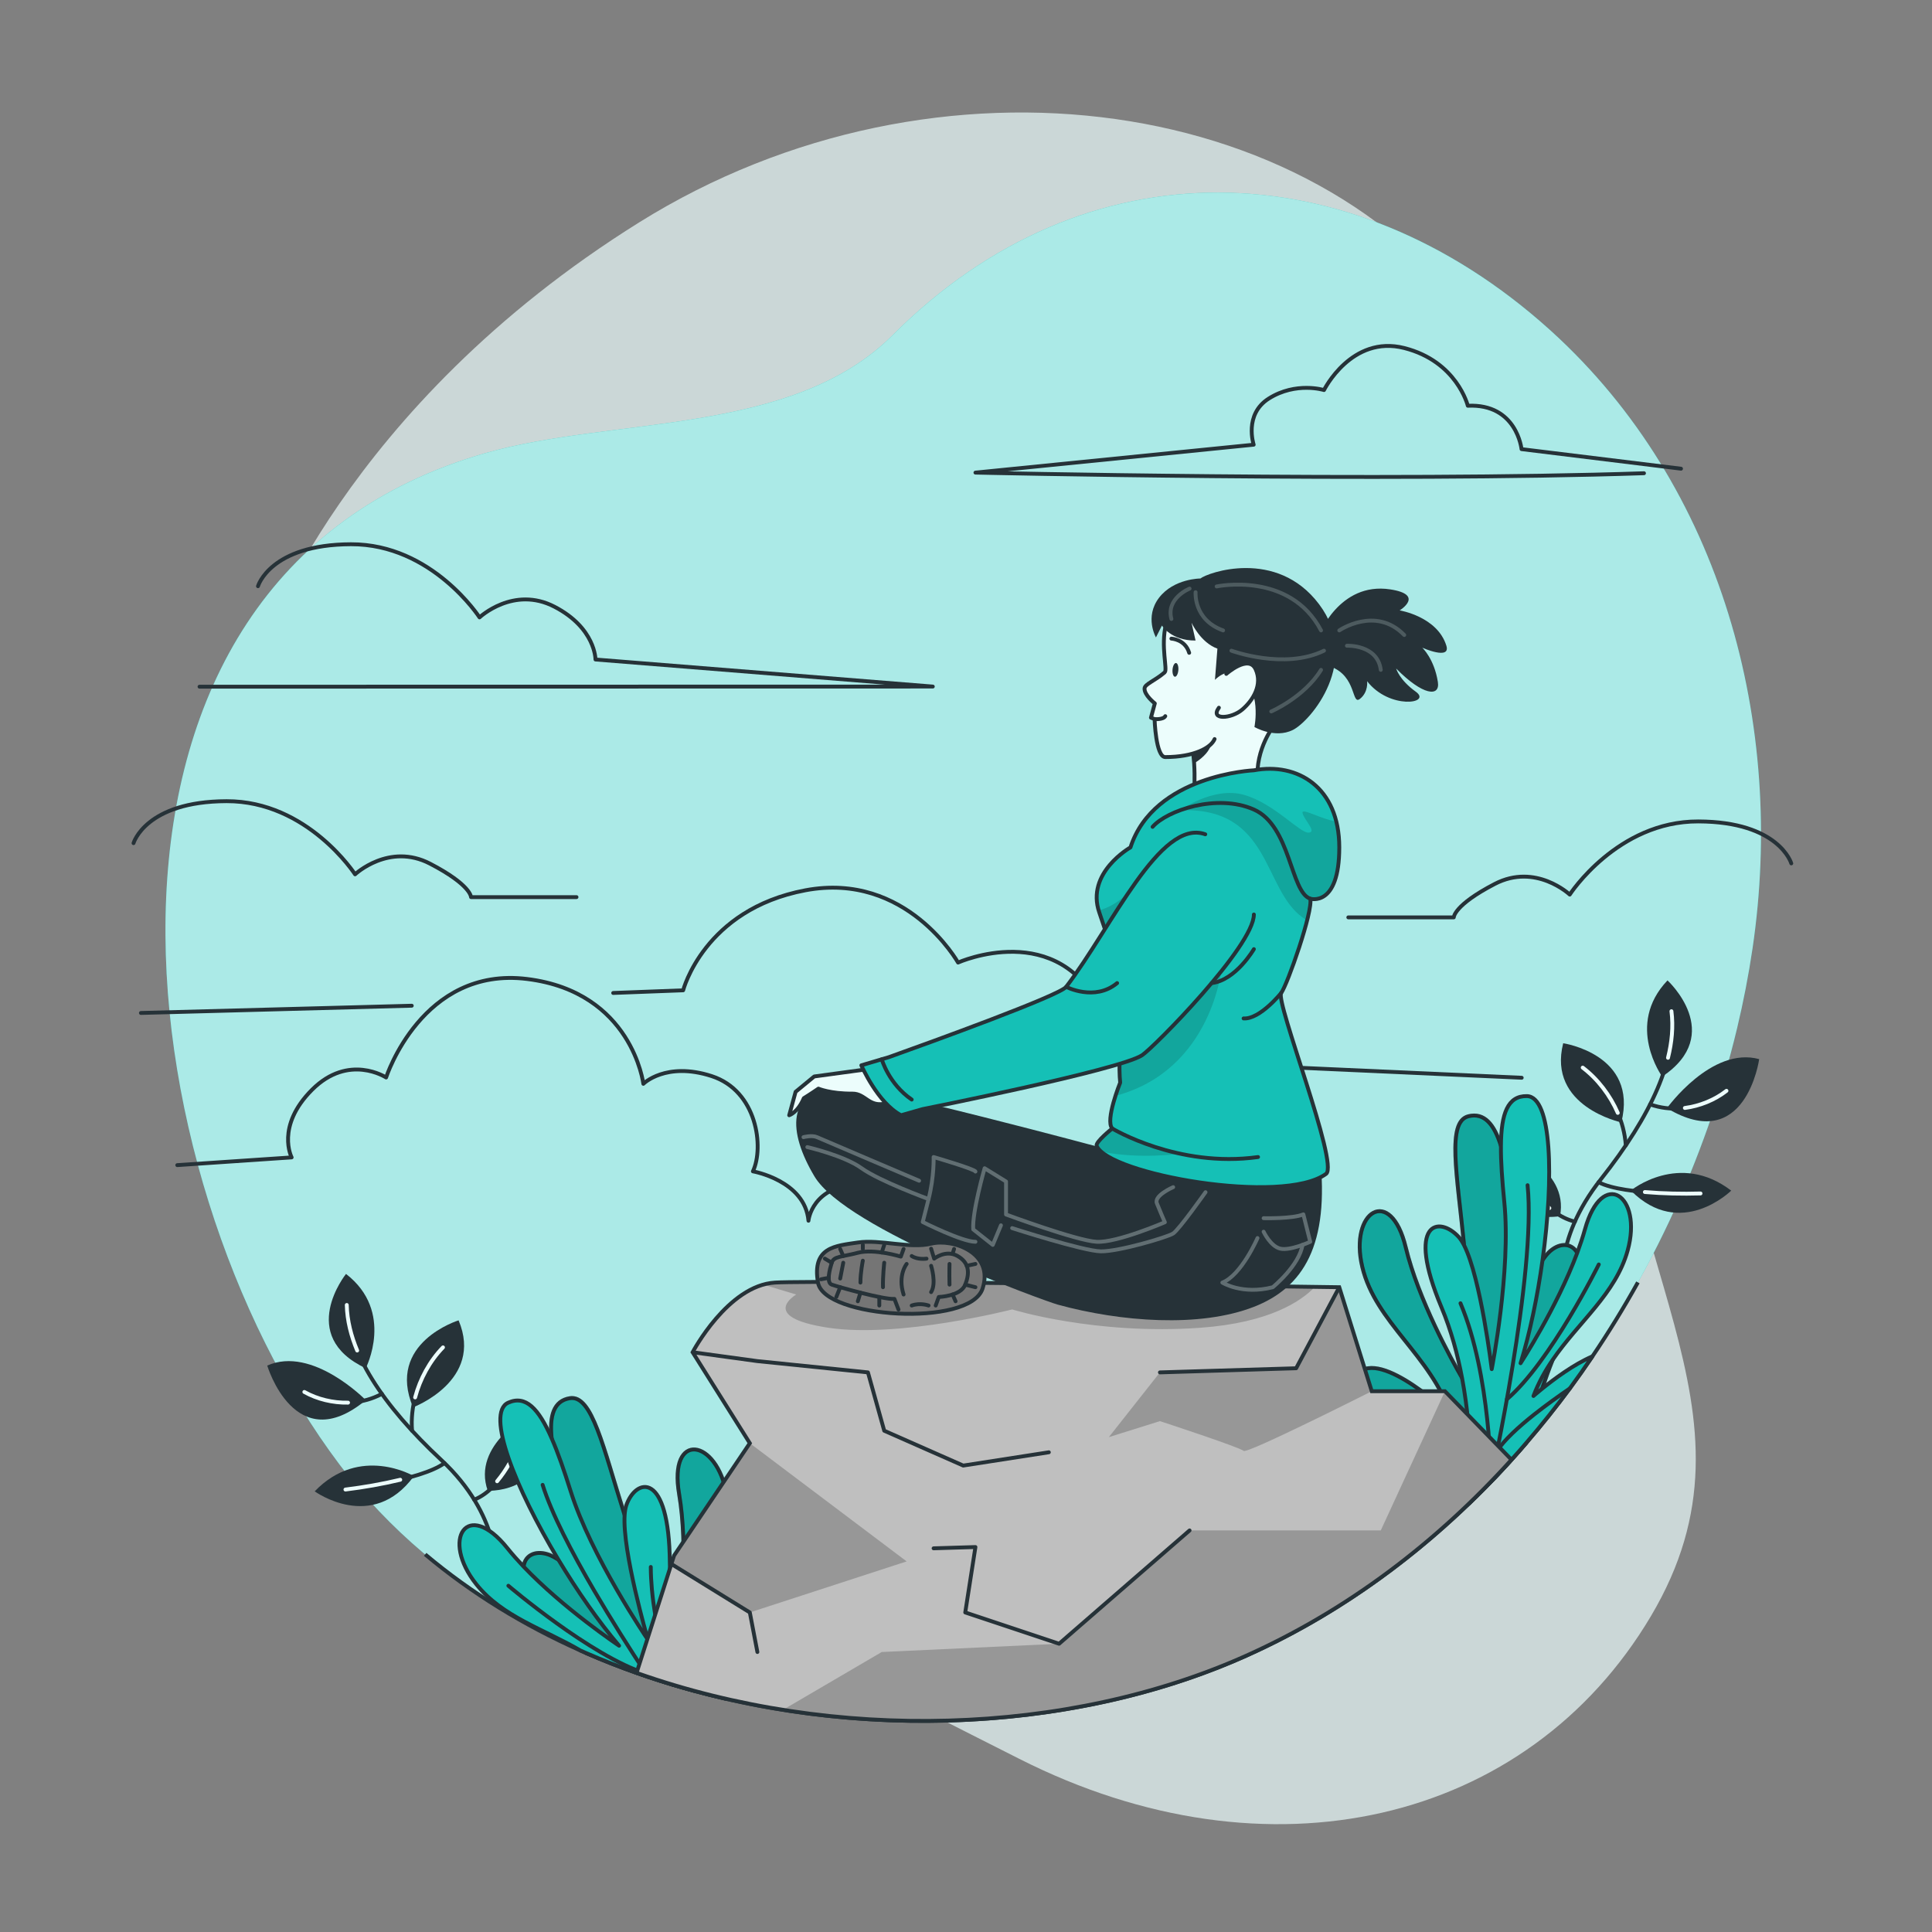 <?xml version="1.0" encoding="utf-8"?>
<!-- Generator: Adobe Illustrator 27.5.0, SVG Export Plug-In . SVG Version: 6.00 Build 0)  -->
<svg version="1.1" xmlns="http://www.w3.org/2000/svg" xmlns:xlink="http://www.w3.org/1999/xlink" x="0px" y="0px"
	 viewBox="0 0 500 500" style="enable-background:new 0 0 500 500;" xml:space="preserve">
<rect x="0" y="0" width="500" height="500" fill="#808080" stroke="none"/>
<g id="Background_Simple">
	<g>
		<path style="opacity:0.7;fill:#ECFDFC;" d="M67.931,167.086c0,0-27.877,71.988,11.297,144.503
			c39.174,72.516,119.879,110.802,184.469,143.548c64.59,32.746,131.661,16.799,163.534-36.838
			c31.873-53.637-11.845-91.928-11.897-168.418c-0.051-76.49,11.447-96.742-29.963-161.364
			c-41.41-64.623-143.059-78.925-219.9-30.996C88.631,105.45,67.931,167.086,67.931,167.086z"/>
	</g>
	<g>
		<path style="fill:#15C0B6;" d="M401.552,85.78c-0.186-0.169-0.373-0.338-0.56-0.507c-51.569-46.435-120.064-48.528-169.963,1.457
			c-26.008,26.052-72.187,21.067-105.227,30.49C11.882,149.71,31.578,304.275,87.85,378.991
			c50.78,67.424,160.807,82.656,234.731,49.482c64.959-29.151,110.699-94.275,126.976-162.369
			c1.632-6.829,2.975-13.727,4.001-20.673C462.121,187.465,445.675,125.902,401.552,85.78z"/>
		<path style="opacity:0.7;fill:#ECFDFC;" d="M401.552,85.78c-0.186-0.169-0.373-0.338-0.56-0.507
			c-51.569-46.435-120.064-48.528-169.963,1.457c-26.008,26.052-72.187,21.067-105.227,30.49
			C11.882,149.71,31.578,304.275,87.85,378.991c50.78,67.424,160.807,82.656,234.731,49.482
			c64.959-29.151,110.699-94.275,126.976-162.369c1.632-6.829,2.975-13.727,4.001-20.673
			C462.121,187.465,445.675,125.902,401.552,85.78z"/>
	</g>
</g>
<g id="Clouds">
	<g>
		<path style="fill:none;stroke:#263238;stroke-linecap:round;stroke-linejoin:round;stroke-miterlimit:10;" d="M66.767,151.709
			c0,0,3.11-10.804,24.077-10.861c20.967-0.056,33.257,18.933,33.257,18.933s8.791-8.27,19.415-2.75
			c10.625,5.52,10.595,13.648,10.595,13.648l87.296,7l-189.77,0.036"/>
		<path style="fill:none;stroke:#263238;stroke-linecap:round;stroke-linejoin:round;stroke-miterlimit:10;" d="M463.582,223.446
			c0,0-3.11-10.804-24.077-10.861c-20.967-0.056-33.257,18.933-33.257,18.933s-8.791-8.27-19.415-2.75
			c-10.624,5.52-10.595,8.648-10.595,8.648h-27.296"/>
		<path style="fill:none;stroke:#263238;stroke-linecap:round;stroke-linejoin:round;stroke-miterlimit:10;" d="M34.558,218.205
			c0,0,3.11-10.804,24.077-10.861c20.967-0.057,33.257,18.932,33.257,18.932s8.791-8.27,19.415-2.75
			c10.624,5.52,10.595,8.648,10.595,8.648h27.296"/>
		<path style="fill:none;stroke:#263238;stroke-linecap:round;stroke-linejoin:round;stroke-miterlimit:10;" d="M45.88,301.534
			l29.598-2c0,0-4.213-8.021,5.288-17.516c9.502-9.495,19.157-3.165,19.157-3.165s9.32-28.879,36.513-25.49
			c27.193,3.389,30.061,27.128,30.061,27.128s5.812-5.827,17.651-2.007c11.839,3.82,13.629,18.487,10.703,24.659
			c0,0,13.484,2.371,14.378,12.777c0,0,0.833-9.206,13.523-9.488c12.689-0.282,15.854,13.96,15.854,13.96h14.242"/>
		<path style="fill:none;stroke:#263238;stroke-linecap:round;stroke-linejoin:round;stroke-miterlimit:10;" d="M435.045,121.298
			l-41.275-5.063c0,0-1.214-11.817-13.904-11.229c0,0-2.8-11.47-16.448-14.936c-13.648-3.466-20.769,10.878-20.769,10.878
			s-7.228-2.25-14.27,2.185c-6.538,4.117-3.928,11.955-3.928,11.955l-72.009,7.224c0,0,105.767,2.409,173.02,0.161"/>
		<path style="fill:none;stroke:#263238;stroke-linecap:round;stroke-linejoin:round;stroke-miterlimit:10;" d="M393.816,278.923
			l-71.125-3.203c-7.818-23.662-37.404-13.766-37.404-13.766c-11.196-24.539-37.342-12.844-37.342-12.844
			s-13.297-23.649-39.529-18.7c-26.232,4.949-31.616,25.881-31.616,25.881l-18.107,0.687"/>
		
			<line style="fill:none;stroke:#263238;stroke-linecap:round;stroke-linejoin:round;stroke-miterlimit:10;" x1="106.563" y1="260.278" x2="36.469" y2="262.153"/>
	</g>
</g>
<g id="Stone">
	<path style="fill:none;stroke:#263238;stroke-miterlimit:10;" d="M423.888,331.879c-3.643,6.545-7.563,12.941-11.766,19.141
		c-1.9,2.82-3.86,5.58-5.86,8.31c-0.01,0-0.01,0.01-0.01,0.01c-3.58,4.83-7.33,9.53-11.25,14.08c-1.25,1.47-2.53,2.92-3.83,4.35
		c-2.97,3.29-6.03,6.48-9.18,9.58c-0.59,0.58-1.17,1.15-1.76,1.72c-16.88,16.26-36.22,29.79-57.65,39.4
		c-39.5,17.74-89.33,21.64-134.91,11.13c-2.67-0.62-5.33-1.28-7.97-2c-1.94-0.53-3.87-1.08-5.79-1.66
		c-2.07-0.62-4.13-1.28-6.17-1.97c-1-0.33-2-0.68-3-1.03c-4.43-1.56-8.8-3.28-13.07-5.14c-0.48-0.21-0.95-0.42-1.42-0.63
		c-14.63-6.517-28.234-14.819-40.219-24.899"/>
	<g>
		<g>
			<path style="fill:#263238;" d="M389.77,296.689c0,0,16.379,5.543,13.959,18.05C403.729,314.739,384.836,318.252,389.77,296.689z"
				/>
			<path style="fill:#263238;" d="M422.056,308.107c0,0,12.528-10.263,25.977,0.024
				C448.034,308.131,434.963,321.063,422.056,308.107z"/>
			<path style="fill:#263238;" d="M455.275,274.104c0,0-3.454,24.964-23.869,12.689
				C431.406,286.792,442.939,270.713,455.275,274.104z"/>
			<path style="fill:#263238;" d="M431.551,253.725c0,0,15.099,13.846-1.371,24.903C430.18,278.627,420.502,265.311,431.551,253.725
				z"/>
			<path style="fill:#263238;" d="M404.555,269.988c0,0,19.493,2.887,15.045,20.482C419.6,290.47,400.403,286.414,404.555,269.988z"
				/>
			<path style="fill:none;stroke:#263238;stroke-linecap:round;stroke-linejoin:round;stroke-miterlimit:10;" d="M404.718,334.341
				c0,0-3.339-12.824,9.661-29.243c13-16.419,19.756-31.306,18.188-43.399"/>
			<path style="fill:none;stroke:#263238;stroke-linecap:round;stroke-linejoin:round;stroke-miterlimit:10;" d="M409.604,276.296
				c0,0,10.249,7.407,11.155,20.122"/>
			<path style="fill:none;stroke:#263238;stroke-linecap:round;stroke-linejoin:round;stroke-miterlimit:10;" d="M446.81,282.301
				c0,0-8.851,7.304-19.761,3.516"/>
			<path style="fill:none;stroke:#263238;stroke-linecap:round;stroke-linejoin:round;stroke-miterlimit:10;" d="M440.094,308.869
				c0,0-19.563,0.644-26.375-2.908"/>
			<path style="fill:none;stroke:#263238;stroke-linecap:round;stroke-linejoin:round;stroke-miterlimit:10;" d="M393.816,303.619
				c0,0,5.533,10.602,13.766,12.534"/>
			<path style="fill:none;stroke:#ECFDFC;stroke-linecap:round;stroke-linejoin:round;stroke-miterlimit:10;" d="M431.677,273.759
				c0.979-3.928,1.412-8.031,0.891-12.06"/>
			<path style="fill:none;stroke:#ECFDFC;stroke-linecap:round;stroke-linejoin:round;stroke-miterlimit:10;" d="M409.604,276.296
				c3.932,2.981,7.119,7.21,9.074,11.716"/>
			<path style="fill:none;stroke:#ECFDFC;stroke-linecap:round;stroke-linejoin:round;stroke-miterlimit:10;" d="M446.81,282.301
				c-3.064,2.393-6.927,3.937-10.766,4.438"/>
			<path style="fill:none;stroke:#ECFDFC;stroke-linecap:round;stroke-linejoin:round;stroke-miterlimit:10;" d="M440.094,308.869
				c-4.797,0.135-9.62,0.032-14.402-0.371"/>
			<path style="fill:none;stroke:#ECFDFC;stroke-linecap:round;stroke-linejoin:round;stroke-miterlimit:10;" d="M393.816,303.619
				c1.86,3.349,4.284,6.502,7.154,9.042"/>
		</g>
	</g>
	<g>
		<g>
			<path style="fill:#263238;" d="M137.32,365.875c0,0-15.358,7.945-11.083,19.945C126.237,385.821,145.444,386.451,137.32,365.875z
				"/>
			<path style="fill:#263238;" d="M107.12,382.023c0,0-13.93-8.26-25.678,3.934C81.442,385.957,96.31,396.775,107.12,382.023z"/>
			<path style="fill:#263238;" d="M69.162,353.407c0,0,7.172,24.16,25.507,8.952C94.669,362.359,80.847,348.198,69.162,353.407z"/>
			<path style="fill:#263238;" d="M89.548,329.689c0,0-12.843,15.961,5.104,24.413C94.652,354.102,102.215,339.48,89.548,329.689z"
				/>
			<path style="fill:#263238;" d="M118.684,341.704c0,0-18.836,5.788-11.79,22.513C106.894,364.217,125.262,357.318,118.684,341.704
				z"/>
			<path style="fill:none;stroke:#263238;stroke-linecap:round;stroke-linejoin:round;stroke-miterlimit:10;" d="M128.379,406.872
				c0,0,1.201-14.704-14.123-28.979c-15.324-14.275-24.243-27.975-24.513-40.167"/>
			<path style="fill:none;stroke:#263238;stroke-linecap:round;stroke-linejoin:round;stroke-miterlimit:10;" d="M114.643,348.701
				c0,0-9.018,8.865-8,21.571"/>
			<path style="fill:none;stroke:#263238;stroke-linecap:round;stroke-linejoin:round;stroke-miterlimit:10;" d="M78.764,360.237
				c0,0,9.85,5.889,20.065,0.502"/>
			<path style="fill:none;stroke:#263238;stroke-linecap:round;stroke-linejoin:round;stroke-miterlimit:10;" d="M89.402,385.492
				c0,0,19.437-2.308,25.637-6.844"/>
			<path style="fill:none;stroke:#263238;stroke-linecap:round;stroke-linejoin:round;stroke-miterlimit:10;" d="M134.363,373.335
				c0,0-3.787,11.635-11.636,14.784"/>
			<path style="fill:none;stroke:#ECFDFC;stroke-linecap:round;stroke-linejoin:round;stroke-miterlimit:10;" d="M92.44,349.515
				c-1.559-3.736-2.604-7.727-2.696-11.789"/>
			<path style="fill:none;stroke:#ECFDFC;stroke-linecap:round;stroke-linejoin:round;stroke-miterlimit:10;" d="M114.643,348.701
				c-3.439,3.539-5.953,8.199-7.208,12.948"/>
			<path style="fill:none;stroke:#ECFDFC;stroke-linecap:round;stroke-linejoin:round;stroke-miterlimit:10;" d="M78.764,360.237
				c3.389,1.904,7.44,2.849,11.312,2.767"/>
			<path style="fill:none;stroke:#ECFDFC;stroke-linecap:round;stroke-linejoin:round;stroke-miterlimit:10;" d="M89.402,385.492
				c4.763-0.588,9.515-1.417,14.182-2.534"/>
			<path style="fill:none;stroke:#ECFDFC;stroke-linecap:round;stroke-linejoin:round;stroke-miterlimit:10;" d="M134.363,373.335
				c-1.335,3.591-3.257,7.073-5.712,10.016"/>
		</g>
	</g>
	<g>
		<g>
			<path style="fill:#15C0B6;stroke:#263238;stroke-linecap:round;stroke-linejoin:round;stroke-miterlimit:10;" d="M359.912,364.01
				c12.17,6.1,17.92,18.18,20.32,25.06c0.59-0.57,1.17-1.14,1.76-1.72c3.15-3.1,6.21-6.29,9.18-9.58c1.3-1.43,2.58-2.88,3.83-4.35
				c0.58-2.32,1.24-4.77,1.98-7.3c0.64-2.19,1.35-4.44,2.12-6.72c0.83-2.47,1.73-4.97,2.72-7.46c0.85-2.15,1.76-4.3,2.74-6.41
				c1.02-2.2,1.85-4.24,2.51-6.1c2.76-7.81,2.58-12.71,1.12-15.2c-1.66-2.82-4.95-2.58-7.48,0c-0.5,0.51-1,1.15-1.5,1.89
				c0,0,0,0-0.01,0.01c-1.87,2.77-3.75,6.95-5.36,11.07c-2.59,6.59-4.48,12.99-4.48,12.99s2.95-21.58,2.12-33.12
				c-0.59-8.1-1.45-15.36-3.04-20.51c-1.73-5.59-4.33-8.69-8.4-7.68c-5.68,1.41-2.94,14.99-1.14,33.38
				c0.63,6.39,1.14,13.37,1.14,20.62c0,4.95-0.23,10.03-0.83,15.14c0,0-0.31-0.51-0.84-1.43c-2.71-4.71-11.31-20.25-14.57-33.78
				c-3.89-16.16-14.7-9.38-11.24,5.09s17.72,22.76,23.01,38.48c0,0-18.24-17.49-24.28-10.84
				C347.892,359.29,356.282,362.19,359.912,364.01z"/>
			<path style="opacity:0.2;fill-opacity:0.7;stroke:#263238;stroke-miterlimit:10;" d="M359.912,364.01
				c12.17,6.1,17.92,18.18,20.32,25.06c0.59-0.57,1.17-1.14,1.76-1.72c3.15-3.1,6.21-6.29,9.18-9.58c1.3-1.43,2.58-2.88,3.83-4.35
				c0.58-2.32,1.24-4.77,1.98-7.3c0.64-2.19,1.35-4.44,2.12-6.72c0.83-2.47,1.73-4.97,2.72-7.46c0.85-2.15,1.76-4.3,2.74-6.41
				c1.02-2.2,1.85-4.24,2.51-6.1c2.76-7.81,2.58-12.71,1.12-15.2c-1.66-2.82-4.95-2.58-7.48,0c-0.5,0.51-1,1.15-1.5,1.89
				c0,0,0,0-0.01,0.01c-1.87,2.77-3.75,6.95-5.36,11.07c-2.59,6.59-4.48,12.99-4.48,12.99s2.95-21.58,2.12-33.12
				c-0.59-8.1-1.45-15.36-3.04-20.51c-1.73-5.59-4.33-8.69-8.4-7.68c-5.68,1.41-2.94,14.99-1.14,33.38
				c0.63,6.39,1.14,13.37,1.14,20.62c0,4.95-0.23,10.03-0.83,15.14c0,0-0.31-0.51-0.84-1.43c-2.71-4.71-11.31-20.25-14.57-33.78
				c-3.89-16.16-14.7-9.38-11.24,5.09s17.72,22.76,23.01,38.48c0,0-18.24-17.49-24.28-10.84
				C347.892,359.29,356.282,362.19,359.912,364.01z"/>
		</g>
		<g>
			<path style="fill:#15C0B6;stroke:#263238;stroke-linecap:round;stroke-linejoin:round;stroke-miterlimit:10;" d="M373.042,338.3
				c2.51,5.98,4.2,12.28,5.33,18.29c3.07,16.28,2.03,30.45,2.03,30.45l1.59,0.31c3.15-3.1,6.21-6.29,9.18-9.58
				c1.3-1.43,2.58-2.88,3.83-4.35c3.92-4.55,7.67-9.25,11.25-14.08c0,0,0-0.01,0.01-0.01c2-2.73,3.96-5.49,5.86-8.31
				c-4.86,2.07-10.12,6.03-13.02,8.38c-1.39,1.12-2.24,1.88-2.24,1.88c1.3-3.44,3.02-6.51,4.96-9.34
				c6.83-9.96,16.32-17.14,19.41-28.3c3.98-14.34-6.58-21.5-11.05-5.48c-0.56,2-1.24,4.03-1.99,6.07
				c-5.33,14.3-14.67,28.57-14.67,28.57c2.43-7.85,4.39-17.31,5.68-26.67c0.01-0.01,0.01-0.01,0.01-0.01
				c2.95-21.41,2.41-42.34-4.05-42.45c-4.93-0.09-6.67,4.45-6.72,12.89c-0.04,4.01,0.31,8.91,0.88,14.62
				c1.76,17.69-3.26,43.15-3.26,43.15s-2.83-23.52-7.16-32.07c-0.45-0.88-0.91-1.6-1.38-2.12
				C372.432,314.55,363.732,316.11,373.042,338.3z"/>
			<path style="fill:none;stroke:#263238;stroke-linecap:round;stroke-linejoin:round;stroke-miterlimit:10;" d="M377.974,337.284
				c7.899,18.73,7.885,45.84,7.885,45.84s11.796-53.654,9.476-76.392"/>
			<path style="fill:none;stroke:#263238;stroke-linecap:round;stroke-linejoin:round;stroke-miterlimit:10;" d="M413.764,327.241
				c0,0-12.546,25.3-23.783,34.89"/>
			<path style="fill:none;stroke:#263238;stroke-linecap:round;stroke-linejoin:round;stroke-miterlimit:10;" d="M387.452,375.49
				c1.8-2.79,5.49-6.16,9.53-9.37c3.12-2.47,6.44-4.85,9.27-6.78c0,0,0-0.01,0.01-0.01"/>
		</g>
	</g>
	<g>
		<g>
			<path style="fill:#15C0B6;stroke:#263238;stroke-linecap:round;stroke-linejoin:round;stroke-miterlimit:10;" d="M142.512,418.96
				c0.01,0.01,0.02,0.03,0.04,0.04c1.33,1.44,2.89,2.97,4.67,4.58c1.52,1.36,3.01,2.78,4.45,4.22c4.27,1.86,8.64,3.58,13.07,5.14
				c1,0.35,2,0.7,3,1.03c2.04,0.69,4.1,1.35,6.17,1.97c1.92,0.58,3.85,1.13,5.79,1.66c2.64,0.72,5.3,1.38,7.97,2
				c1.18-5.52,3.5-11.43,7.87-16.61c2.62-3.1,9.19-9.07,4.59-11.18c-8.17-3.74-18.05,19.52-18.05,19.52
				c-1.33-16.53,8.52-29.77,6-44.43c-2.51-14.66-15.12-16.64-12.33-0.25c2.33,13.72,0.54,31.39-0.1,36.79
				c-0.12,1.05-0.21,1.64-0.21,1.64c-2.56-4.45-4.76-9.03-6.71-13.57c0-0.01-0.01-0.02-0.01-0.02c-2.86-6.66-5.13-13.28-7.07-19.4
				c-5.59-17.62-8.41-31.18-14.19-30.24c-4.14,0.68-5.31,4.55-4.7,10.37c0.57,5.36,2.63,12.37,5.28,20.05
				c3.72,10.76,14.64,29.03,14.98,29.6c-0.26-0.31-4.41-5.29-9.22-10.17c-3.11-3.15-6.48-6.25-9.29-8.06
				c-0.01-0.01-0.01-0.01-0.01-0.01c-0.75-0.48-1.46-0.87-2.12-1.15c-3.35-1.37-6.46-0.3-6.88,2.95
				C135.142,408.29,136.902,412.87,142.512,418.96z"/>
			<path style="opacity:0.2;fill-opacity:0.7;stroke:#263238;stroke-miterlimit:10;" d="M142.512,418.96
				c0.01,0.01,0.02,0.03,0.04,0.04c1.33,1.44,2.89,2.97,4.67,4.58c1.52,1.36,3.01,2.78,4.45,4.22c4.27,1.86,8.64,3.58,13.07,5.14
				c1,0.35,2,0.7,3,1.03c2.04,0.69,4.1,1.35,6.17,1.97c1.92,0.58,3.85,1.13,5.79,1.66c2.64,0.72,5.3,1.38,7.97,2
				c1.18-5.52,3.5-11.43,7.87-16.61c2.62-3.1,9.19-9.07,4.59-11.18c-8.17-3.74-18.05,19.52-18.05,19.52
				c-1.33-16.53,8.52-29.77,6-44.43c-2.51-14.66-15.12-16.64-12.33-0.25c2.33,13.72,0.54,31.39-0.1,36.79
				c-0.12,1.05-0.21,1.64-0.21,1.64c-2.56-4.45-4.76-9.03-6.71-13.57c0-0.01-0.01-0.02-0.01-0.02c-2.86-6.66-5.13-13.28-7.07-19.4
				c-5.59-17.62-8.41-31.18-14.19-30.24c-4.14,0.68-5.31,4.55-4.7,10.37c0.57,5.36,2.63,12.37,5.28,20.05
				c3.72,10.76,14.64,29.03,14.98,29.6c-0.26-0.31-4.41-5.29-9.22-10.17c-3.11-3.15-6.48-6.25-9.29-8.06
				c-0.01-0.01-0.01-0.01-0.01-0.01c-0.75-0.48-1.46-0.87-2.12-1.15c-3.35-1.37-6.46-0.3-6.88,2.95
				C135.142,408.29,136.902,412.87,142.512,418.96z"/>
		</g>
		<g>
			<path style="fill:#15C0B6;stroke:#263238;stroke-linecap:round;stroke-linejoin:round;stroke-miterlimit:10;" d="M123.282,410.02
				c6.76,8.45,17.3,11.51,26.97,17.15c0.47,0.21,0.94,0.42,1.42,0.63c4.27,1.86,8.64,3.58,13.07,5.14c1,0.35,2,0.7,3,1.03
				c2.04,0.69,4.1,1.35,6.17,1.97c1.92,0.58,3.85,1.13,5.79,1.66c-1.44-4.16-2.9-8.98-4.05-14.16c-1.33-5.97-2.25-12.43-2.3-18.92
				c-0.18-24.06-8.79-22.07-11.27-14.93c-0.22,0.67-0.36,1.51-0.43,2.5c-0.61,9.42,5.84,31.62,6.03,32.28
				c-0.45-0.65-14.71-21.67-19.97-38.37c-1.73-5.47-3.33-10.11-4.95-13.78c-3.37-7.74-6.75-11.23-11.25-9.2
				c-5.9,2.64,1.85,22.09,12.99,40.61c0,0,0,0,0.01,0.01c4.87,8.09,10.39,16.01,15.71,22.27c-0.43-0.29-14.35-9.6-24.72-20.48
				c-1.49-1.58-2.92-3.18-4.22-4.8C120.862,387.67,113.982,398.41,123.282,410.02z"/>
			<path style="fill:none;stroke:#263238;stroke-linecap:round;stroke-linejoin:round;stroke-miterlimit:10;" d="M167.742,433.97
				c-0.19-0.29-0.38-0.58-0.58-0.87c-4.2-6.4-8.97-13.9-13.36-21.4c-5.86-10.01-11.06-20.03-13.37-27.42"/>
			<path style="fill:none;stroke:#263238;stroke-linecap:round;stroke-linejoin:round;stroke-miterlimit:10;" d="M168.422,405.53
				c0.01,1.95,0.12,3.95,0.3,5.96c0,0,0.01,0.01,0.01,0.02c0.79,8.51,3,17.32,5.18,24.43"/>
			<path style="fill:none;stroke:#263238;stroke-linecap:round;stroke-linejoin:round;stroke-miterlimit:10;" d="M131.565,410.391
				c0,0,21.494,18.317,35.599,22.709"/>
		</g>
	</g>
	<g>
		<defs>
			<path id="XMLID_322_" d="M164.742,432.94c51.17,18.1,111.58,16.3,157.84-4.47c26.22-11.76,49.31-29.38,68.59-50.7l-17.22-17.72
				h-18.94l-8.41-26.92c0,0-133.81-1.93-146.03-1.2c-12.21,0.74-21.32,18.03-21.32,18.03l14.8,23.54l-19.6,29.08L164.742,432.94z"/>
		</defs>
		<use xlink:href="#XMLID_322_"  style="overflow:visible;fill:#BFBFBF;"/>
		<clipPath id="XMLID_00000173127408048287890110000000854165244918089898_">
			<use xlink:href="#XMLID_322_"  style="overflow:visible;"/>
		</clipPath>
		<g style="clip-path:url(#XMLID_00000173127408048287890110000000854165244918089898_);">
			<path style="opacity:0.3;fill-opacity:0.7;" d="M214.372,343.62c18.35,2.77,47.57-4.74,47.57-4.74s21.63,6.71,48.77,4.74
				c17.91-1.3,26.09-6.91,29.58-10.58c-26.65-0.37-129.1-1.74-139.72-1.11c-1.03,0.06-2.05,0.24-3.03,0.53l8.52,2.56
				C206.062,335.02,196.012,340.85,214.372,343.62z"/>
			<path style="opacity:0.3;fill-opacity:0.7;" d="M355.012,360.05c0,0-32.354,16.326-33.172,15.44
				c-0.818-0.886-21.652-7.703-21.652-7.703l-13.221,4.145l13.221-16.758l35.254-1.073l11.16-20.972L355.012,360.05z"/>
			<polygon style="opacity:0.3;fill-opacity:0.7;" points="173.752,404.77 194.052,417.3 234.642,404.09 194.052,373.5 
				174.452,402.58 			"/>
			<path style="opacity:0.3;fill-opacity:0.7;" d="M202.622,442.51c41.31,6.59,84.74,1.77,119.96-14.04
				c26.22-11.76,49.31-29.38,68.59-50.7l-17.22-17.72l-16.61,36.02h-49.48l-33.77,29.33l-45.9,2.14L202.622,442.51z"/>
			<polyline style="fill:none;stroke:#263238;stroke-linecap:round;stroke-linejoin:round;stroke-miterlimit:10;" points="
				271.44,375.849 249.281,379.289 228.838,370.272 224.622,355.175 196.011,352.256 179.252,349.96 			"/>
			<polyline style="fill:none;stroke:#263238;stroke-linecap:round;stroke-linejoin:round;stroke-miterlimit:10;" points="
				300.188,355.175 335.442,354.102 346.602,333.13 			"/>
			<polyline style="fill:none;stroke:#263238;stroke-linecap:round;stroke-linejoin:round;stroke-miterlimit:10;" points="
				307.862,396.074 274.091,425.4 249.805,417.302 252.442,400.374 241.614,400.702 			"/>
			<polyline style="fill:none;stroke:#263238;stroke-linecap:round;stroke-linejoin:round;stroke-miterlimit:10;" points="
				173.352,404.52 194.052,417.302 196.011,427.537 			"/>
		</g>
		<use xlink:href="#XMLID_322_"  style="overflow:visible;fill:none;stroke:#263238;stroke-miterlimit:10;"/>
	</g>
</g>
<g id="Character">
	<g>
		<path style="fill:#263238;" d="M341.594,298.912c2.545,23.209-4.22,34.286-17.091,39.297c-13.989,5.446-34.486,3.901-50.795-0.582
			c-3.052-0.839-54.751-19.462-62.927-33.176c-6.783-11.378-7.669-22.544,6.857-23.322c6.928-0.371,68.572,16.201,68.572,16.201
			l5.802-2.11L341.594,298.912z"/>
		<path style="fill:#ECFDFC;stroke:#263238;stroke-linecap:round;stroke-linejoin:round;stroke-miterlimit:10;" d="M306.702,189
			c0.47,0.51,0.85,1.21,1.16,2.04c0.69,1.82,1.02,4.24,1.18,6.52c0.24,3.63,0.02,6.91,0.02,6.91l16.68-0.63
			c-1.69-8.81,3.77-15.8,3.77-15.8C329.882,160.31,303.542,185.53,306.702,189z"/>
		<g>
			<defs>
				<path id="XMLID_1_" d="M324.502,199.354c0,0-25.85,1.14-31.94,19.953c0,0-11.628,6.55-8.068,16.836
					c3.56,10.286,6.718,21.519,6.718,21.519s-2.103,14.877-1.311,22.525c0,0-3.957,9.784-2.052,11.87c0,0-4.421,3.512-4.032,4.482
					c2.954,7.363,48.173,15.459,59.369,7.253c3.418-2.505-13.217-44.679-11.615-46.813c1.602-2.134,8.308-21.231,7.517-24.396
					c0,0,7.517,2.329,7.517-13.275C346.605,203.703,335.736,197.249,324.502,199.354z"/>
			</defs>
			<use xlink:href="#XMLID_1_"  style="overflow:visible;fill:#15C0B6;"/>
			<clipPath id="XMLID_00000114785541624658596750000003643395263475559838_">
				<use xlink:href="#XMLID_1_"  style="overflow:visible;"/>
			</clipPath>
			<path style="opacity:0.2;clip-path:url(#XMLID_00000114785541624658596750000003643395263475559838_);fill-opacity:0.7;" d="
				M346.6,219.31c0,15.6-7.51,13.27-7.51,13.27c0.22,0.88-0.14,2.98-0.8,5.61c-0.41-0.23-0.81-0.49-1.2-0.77
				c-10.35-7.41-8.13-28.64-31.69-27.72c0,0,8.58-6.19,16.44-4.02c7.86,2.18,14.49,9.92,16.82,9.81c2.32-0.12-1.31-3.43-1.57-5.14
				c-0.21-1.32,4.71,1.58,8.74,2.3v0.01C346.33,214.65,346.6,216.87,346.6,219.31z"/>
			<path style="opacity:0.2;clip-path:url(#XMLID_00000114785541624658596750000003643395263475559838_);fill-opacity:0.7;" d="
				M316.25,250c0,0-2.28,26.88-27.56,33.6c0.61-1.93,1.21-3.41,1.21-3.41c-0.79-7.65,1.31-22.53,1.31-22.53s-3.15-11.23-6.72-21.52
				c-0.06-0.17-0.11-0.34-0.16-0.51c2.59-0.7,5.88-2.3,8.63-5.9C298.44,222.56,316.25,250,316.25,250z"/>
			<path style="opacity:0.2;clip-path:url(#XMLID_00000114785541624658596750000003643395263475559838_);fill-opacity:0.7;" d="
				M305.4,298.57c0,0-10.43,1.52-20.43-0.55h-0.01c-0.56-0.49-0.94-0.99-1.14-1.48c-0.36-0.9,3.4-3.97,3.96-4.43
				C292.58,294.34,300.58,297.82,305.4,298.57z"/>
			
				<use xlink:href="#XMLID_1_"  style="overflow:visible;fill:none;stroke:#263238;stroke-linecap:round;stroke-linejoin:round;stroke-miterlimit:10;"/>
		</g>
		<path style="fill:none;stroke:#263238;stroke-linecap:round;stroke-linejoin:round;stroke-miterlimit:10;" d="M339.088,232.582
			c-5.143-1.714-5.04-18.857-14.586-23.077c-9.546-4.22-22.568,0.264-26.211,4.484"/>
		<path style="fill:#ECFDFC;stroke:#263238;stroke-linecap:round;stroke-linejoin:round;stroke-miterlimit:10;" d="M226.077,276.495
			l-15.359,2.094l-4.817,3.971l-1.658,6.066c0,0,2.185-0.659,3.788-4.417c0,0,1.876-1.155,3.771-2.473c0,0,3.079,1.332,8.802,1.286
			c3.436-0.028,4.253,3.659,8.694,2.523C237.2,283.523,226.077,276.495,226.077,276.495z"/>
		<path style="fill:#15C0B6;stroke:#263238;stroke-linecap:round;stroke-linejoin:round;stroke-miterlimit:10;" d="M311.921,215.914
			c-11.674-4.22-24.13,23.963-35.998,39.481c-1.714,2.241-34.813,14.242-45.89,18.198l-7.121,2.11c0,0,4.22,9.758,10.286,12.923
			l5.538-1.582c0,0,50.895-10.106,56.816-13.943c3.012-1.952,28.958-28.255,28.949-36.431"/>
		<g>
			<path style="fill:#757575;stroke:#263238;stroke-linecap:round;stroke-linejoin:round;stroke-miterlimit:10;" d="
				M254.277,333.516c3.072-9.309-7.703-13.028-13.275-11.657c-5.572,1.371-13.173-1.176-18.999-0.298
				c-5.826,0.878-11.892,1.142-10.309,10.372C213.277,341.164,250.97,343.538,254.277,333.516z"/>
			<path style="fill:none;stroke:#263238;stroke-linecap:round;stroke-linejoin:round;stroke-miterlimit:10;" d="M233.849,323.23
				l-0.72,1.978c0,0-6.881-2.11-11.125-0.989c-4.243,1.121-6.221,0.857-6.749,2.571c-0.527,1.714-1.451,5.143,0,5.67
				c1.451,0.527,13.582,3.956,16.22,3.692l1.055,2.769"/>
			
				<line style="fill:none;stroke:#263238;stroke-linecap:round;stroke-linejoin:round;stroke-miterlimit:10;" x1="227.563" y1="335.669" x2="227.563" y2="337.868"/>
			
				<line style="fill:none;stroke:#263238;stroke-linecap:round;stroke-linejoin:round;stroke-miterlimit:10;" x1="222.679" y1="334.543" x2="222.004" y2="336.769"/>
			
				<line style="fill:none;stroke:#263238;stroke-linecap:round;stroke-linejoin:round;stroke-miterlimit:10;" x1="217.439" y1="333.129" x2="216.442" y2="335.656"/>
			
				<line style="fill:none;stroke:#263238;stroke-linecap:round;stroke-linejoin:round;stroke-miterlimit:10;" x1="214.477" y1="330.696" x2="212.486" y2="331.077"/>
			
				<line style="fill:none;stroke:#263238;stroke-linecap:round;stroke-linejoin:round;stroke-miterlimit:10;" x1="215.255" y1="326.791" x2="213.481" y2="325.736"/>
			
				<line style="fill:none;stroke:#263238;stroke-linecap:round;stroke-linejoin:round;stroke-miterlimit:10;" x1="218.233" y1="325.055" x2="217.439" y2="323.23"/>
			
				<line style="fill:none;stroke:#263238;stroke-linecap:round;stroke-linejoin:round;stroke-miterlimit:10;" x1="223.299" y1="323.23" x2="223.299" y2="322.175"/>
			
				<line style="fill:none;stroke:#263238;stroke-linecap:round;stroke-linejoin:round;stroke-miterlimit:10;" x1="228.195" y1="324.143" x2="228.838" y2="322.175"/>
			<path style="fill:none;stroke:#263238;stroke-linecap:round;stroke-linejoin:round;stroke-miterlimit:10;" d="M240.97,323.159
				l0.791,2.577c0,0,3.012-2.416,6.055-0.681c3.043,1.736,3.175,4.373,1.989,7.406c-1.187,3.033-6.857,3.195-6.857,3.195
				l-0.791,2.212"/>
			
				<line style="fill:none;stroke:#263238;stroke-linecap:round;stroke-linejoin:round;stroke-miterlimit:10;" x1="247.299" y1="336.769" x2="246.527" y2="335.019"/>
			
				<line style="fill:none;stroke:#263238;stroke-linecap:round;stroke-linejoin:round;stroke-miterlimit:10;" x1="252.442" y1="333.129" x2="249.805" y2="332.461"/>
			
				<line style="fill:none;stroke:#263238;stroke-linecap:round;stroke-linejoin:round;stroke-miterlimit:10;" x1="252.442" y1="327.105" x2="250.185" y2="327.588"/>
			
				<line style="fill:none;stroke:#263238;stroke-linecap:round;stroke-linejoin:round;stroke-miterlimit:10;" x1="246.913" y1="323.23" x2="246.527" y2="324.468"/>
			<path style="fill:none;stroke:#263238;stroke-linecap:round;stroke-linejoin:round;stroke-miterlimit:10;" d="M234.64,327.105
				c0,0-2.374,2.914-0.791,7.913"/>
			<path style="fill:none;stroke:#263238;stroke-linecap:round;stroke-linejoin:round;stroke-miterlimit:10;" d="M240.97,327.588
				c0,0,1.451,4.515,0,6.804"/>
			<path style="fill:none;stroke:#263238;stroke-linecap:round;stroke-linejoin:round;stroke-miterlimit:10;" d="M239.783,325.736
				c0,0-2.261,0.353-3.834-0.681"/>
			<path style="fill:none;stroke:#263238;stroke-linecap:round;stroke-linejoin:round;stroke-miterlimit:10;" d="M240.31,337.868
				c0,0-2.129-0.791-4.361,0"/>
			<path style="fill:none;stroke:#263238;stroke-linecap:round;stroke-linejoin:round;stroke-miterlimit:10;" d="M228.838,326.791
				c0,0-0.406,3.6-0.322,6.338"/>
			<path style="fill:none;stroke:#263238;stroke-linecap:round;stroke-linejoin:round;stroke-miterlimit:10;" d="M223.299,326.263
				c0,0-0.621,3.061-0.621,5.67"/>
			<path style="fill:none;stroke:#263238;stroke-linecap:round;stroke-linejoin:round;stroke-miterlimit:10;" d="M218.233,326.791
				c0,0-0.588,3.048-0.794,4.096"/>
			<path style="fill:none;stroke:#263238;stroke-linecap:round;stroke-linejoin:round;stroke-miterlimit:10;" d="M245.735,327.105
				c0,0-0.081,2.593,0,5.356"/>
		</g>
		<g style="opacity:0.3;">
			<path style="fill:none;stroke:#ECFDFC;stroke-linecap:round;stroke-linejoin:round;stroke-miterlimit:10;" d="M303.616,307.236
				c0,0-5.011,2.153-4.22,4.167c0.791,2.015,2.068,4.916,2.068,4.916s-12.438,5.361-17.671,5.054
				c-5.232-0.307-23.43-7.062-23.43-7.062v-8.541l-5.545-3.428c0,0-3.261,11.341-2.946,15.824l5.062,4.011l2.11-5.066"/>
			<path style="fill:none;stroke:#ECFDFC;stroke-linecap:round;stroke-linejoin:round;stroke-miterlimit:10;" d="M311.989,308.539
				c0,0-6.857,9.692-8.374,10.681c-1.516,0.989-14.176,4.709-18.725,4.629c-4.549-0.08-22.945-6.014-22.945-6.014"/>
			<path style="fill:none;stroke:#ECFDFC;stroke-linecap:round;stroke-linejoin:round;stroke-miterlimit:10;" d="M252.442,303.198
				c0.009-0.593-10.828-3.758-10.828-3.758s0.204,4.945-1.304,10.879c-1.508,5.934-1.508,5.934-1.508,5.934s10.17,5.127,13.64,5.12"
				/>
			<path style="fill:none;stroke:#ECFDFC;stroke-linecap:round;stroke-linejoin:round;stroke-miterlimit:10;" d="M237.866,305.571
				c0,0-25.107-10.681-26.426-11.275c-1.319-0.593-3.495,0-3.495,0"/>
			<path style="fill:none;stroke:#ECFDFC;stroke-linecap:round;stroke-linejoin:round;stroke-miterlimit:10;" d="M240.31,310.319
				c0,0-12.761-4.681-17.321-7.978c-4.56-3.297-14.055-5.473-14.055-5.473"/>
			<path style="fill:none;stroke:#ECFDFC;stroke-linecap:round;stroke-linejoin:round;stroke-miterlimit:10;" d="M327.022,315.264
				c0,0,7.516,0.198,10.286-0.989l1.78,7.098c0,0-5.143,2.363-7.714,1.786c-2.571-0.577-4.352-4.397-4.352-4.397"/>
			<path style="fill:none;stroke:#ECFDFC;stroke-linecap:round;stroke-linejoin:round;stroke-miterlimit:10;" d="M325.44,320.407
				c0,0-4.154,9.604-9.099,11.527c0,0,5.143,3.236,13.055,1.195c0,0,6.842-5.566,7.692-10.953"/>
		</g>
		<path style="fill:#263238;" d="M307.862,191.04c0.69,1.82,1.02,4.24,1.18,6.52c5.52-3.45,4.43-6.52,4.43-6.52H307.862z"/>
		<g>
			<path style="fill:#ECFDFC;stroke:#263238;stroke-linecap:round;stroke-linejoin:round;stroke-miterlimit:10;" d="
				M328.634,188.695c20.485-23.253,5.18-35.827-7.098-36.782c-27.568-2.143-18.526,20.722-20.116,22.087
				c-2.597,2.229-5.12,3.018-5.209,4.145c-0.135,1.723,2.656,3.893,2.656,3.893l-1.004,3.692l0.94,0.376
				c0,0,0.291,9.823,2.768,9.822c7.412-0.002,11.82-2.384,12.763-4.657"/>
			<path style="fill:none;stroke:#263238;stroke-linecap:round;stroke-linejoin:round;stroke-miterlimit:10;" d="M303.154,165.279
				c0,0,3.56,0.148,4.605,3.67"/>
			<path style="fill:#263238;" d="M303.447,173.305c-0.077,0.98,0.199,1.801,0.616,1.834c0.418,0.033,0.819-0.735,0.896-1.715
				c0.077-0.98-0.198-1.801-0.616-1.834C303.926,171.557,303.524,172.325,303.447,173.305z"/>
			<path style="fill:none;stroke:#263238;stroke-linecap:round;stroke-linejoin:round;stroke-miterlimit:10;" d="M298.804,186.106
				c0,0,2.275,0.179,2.768-0.766"/>
			<path style="fill:#263238;" d="M310.676,149.712c0,0-6.877-0.013-10.71,4.976c-3.833,4.989-0.81,10.275-0.81,10.275l1.558-3.073
				c0,0,2.343,3.931,8.696,3.882l-1.037-4.601c0,0,2.319,5.12,6.692,6.7l-0.638,8.085c0,0,3.07-3.329,6.256-1.353
				c5.954,3.694,3.965,13.541,3.965,13.541s5.242,3.087,9.921,0.782c4.679-2.305,17.817-17.936,6.8-32.562
				C330.352,141.739,312.378,148.259,310.676,149.712z"/>
			<path style="fill:#ECFDFC;stroke:#263238;stroke-linecap:round;stroke-linejoin:round;stroke-miterlimit:10;" d="
				M317.357,174.401c0,0,5.799-5.143,7.604-1.186s-0.631,7.997-3.467,10.419c-2.837,2.422-8.42,2.775-6.047-0.477"/>
			<path style="fill:#263238;" d="M341.26,164.527c0,0,5.305-14.006,18.509-11.999c9.066,1.378,2.464,5.443,2.464,5.443
				s9.747,1.572,12.085,9.137c1.177,3.81-6.234,0.518-6.234,0.518s3.082,2.84,4.032,8.852c0.63,3.982-3.879,3.563-10.789-3.461
				c0,0,0.764,2.9,5.072,5.99c4.307,3.09-6.826,4.717-12.59-2.712c0,0,0.382,2.807-1.848,4.566
				c-2.231,1.759-0.761-5.808-7.599-8.356C337.523,169.958,341.26,164.527,341.26,164.527z"/>
		</g>
		<g style="opacity:0.2;">
			<path style="fill:none;stroke:#ECFDFC;stroke-linecap:round;stroke-linejoin:round;stroke-miterlimit:10;" d="M307.862,152.331
				c0,0-6.132,2.447-4.708,7.856"/>
			<path style="fill:none;stroke:#ECFDFC;stroke-linecap:round;stroke-linejoin:round;stroke-miterlimit:10;" d="M309.418,153.264
				c0,0-0.594,7.121,7.121,9.89"/>
			<path style="fill:none;stroke:#ECFDFC;stroke-linecap:round;stroke-linejoin:round;stroke-miterlimit:10;" d="M314.873,151.771
				c0,0,18.912-4.02,27.011,11.382"/>
			<path style="fill:none;stroke:#ECFDFC;stroke-linecap:round;stroke-linejoin:round;stroke-miterlimit:10;" d="M318.69,168.395
				c0,0,13.673,5.044,23.959,0"/>
			<path style="fill:none;stroke:#ECFDFC;stroke-linecap:round;stroke-linejoin:round;stroke-miterlimit:10;" d="M329,184.121
				c0,0,8.559-3.711,12.884-10.757"/>
			<path style="fill:none;stroke:#ECFDFC;stroke-linecap:round;stroke-linejoin:round;stroke-miterlimit:10;" d="M346.605,163.154
				c0,0,9.384-6.446,16.813,1.187"/>
			<path style="fill:none;stroke:#ECFDFC;stroke-linecap:round;stroke-linejoin:round;stroke-miterlimit:10;" d="M348.583,167.114
				c0,0,7.927-0.352,8.76,6.251"/>
		</g>
		<path style="fill:none;stroke:#263238;stroke-linecap:round;stroke-linejoin:round;stroke-miterlimit:10;" d="M287.849,292.056
			c0,0,16.97,10.284,37.731,7.383"/>
		<path style="fill:none;stroke:#263238;stroke-linecap:round;stroke-linejoin:round;stroke-miterlimit:10;" d="M324.502,245.637
			c0,0-4.692,8.078-10.943,8.786"/>
		<path style="fill:none;stroke:#263238;stroke-linecap:round;stroke-linejoin:round;stroke-miterlimit:10;" d="M331.572,256.978
			c0,0-5.485,6.857-9.731,6.593"/>
		<path style="fill:none;stroke:#263238;stroke-linecap:round;stroke-linejoin:round;stroke-miterlimit:10;" d="M228.195,274.138
			c0,0,1.802,6.371,7.754,10.43"/>
		<path style="fill:none;stroke:#263238;stroke-linecap:round;stroke-linejoin:round;stroke-miterlimit:10;" d="M275.923,255.396
			c0,0,7.385,3.858,13.187-0.972"/>
	</g>
</g>
</svg>
